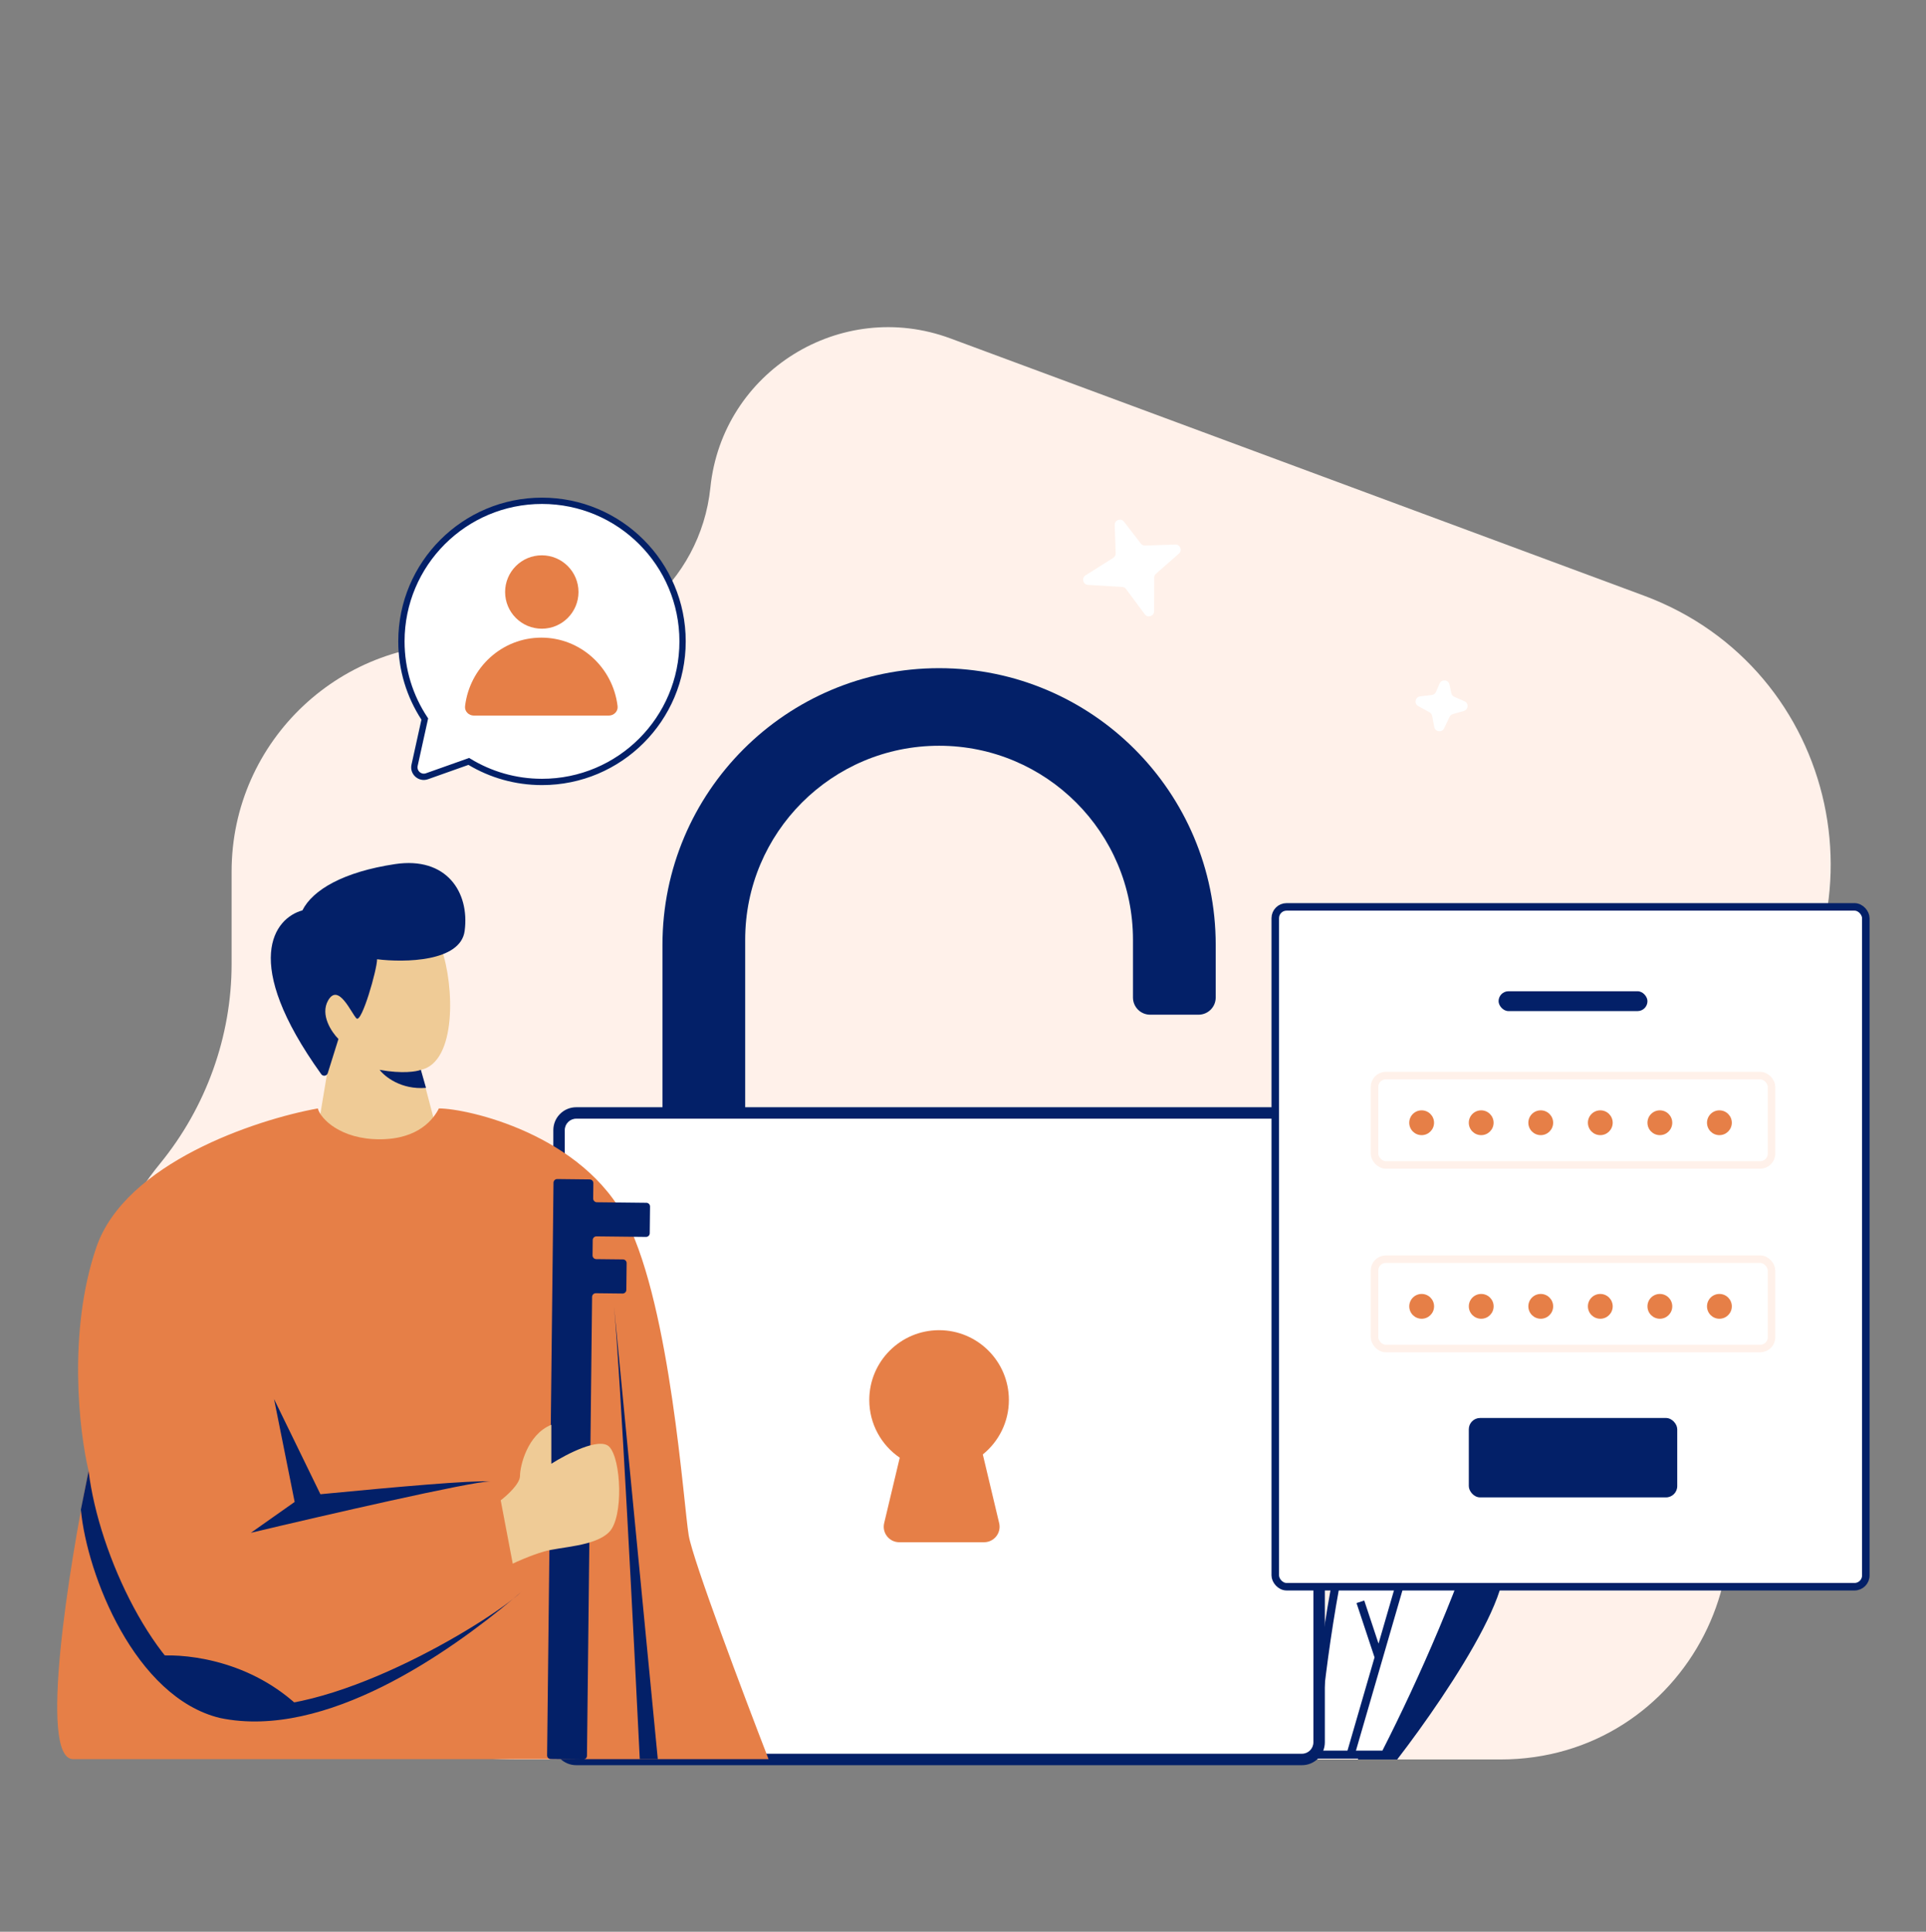 <svg width="327" height="328" viewBox="0 0 327 328" fill="none" xmlns="http://www.w3.org/2000/svg">
<rect x="0" y="0" width="327" height="328" fill="#808080" stroke="none"/>
<path d="M87.847 298.75H168.01H254.759C286.402 298.75 304.732 262.96 286.208 237.346C275.019 221.875 276.784 200.573 290.367 187.148L296.374 181.21C321.65 156.228 312.424 113.496 279.085 101.129L161.376 57.465C142.766 50.562 122.638 63.061 120.612 82.779C118.948 98.972 104.768 110.96 88.497 109.93L80.478 109.422C58.182 108.01 39.322 125.684 39.322 147.99V163.692C39.322 175.984 34.976 188.017 27.197 197.544C7.9 221.175 11.228 256.309 34.968 275.487L45.039 283.624C57.153 293.411 72.264 298.75 87.847 298.75Z" fill="#FFF1EA"/>
<path d="M252.223 262.507C242.221 261.848 233.33 286.669 230.552 298.75H237.22C246.11 287.218 262.225 263.166 252.223 262.507Z" fill="#032068"/>
<path d="M249.722 225.851C232.719 224.204 224.857 273.215 223.051 297.926H235.136C247.083 274.588 266.726 227.499 249.722 225.851Z" fill="white"/>
<path fill-rule="evenodd" clip-rule="evenodd" d="M223.795 297.243H234.711C240.651 285.593 248.404 268.246 252.62 253.568C254.755 246.137 255.961 239.462 255.607 234.575C255.43 232.133 254.868 230.207 253.903 228.859C252.958 227.539 251.592 226.719 249.655 226.532C245.798 226.158 242.327 228.634 239.214 233.318C236.115 237.981 233.505 244.646 231.353 252.19C227.138 266.969 224.737 284.926 223.795 297.243ZM238.058 232.568C241.258 227.753 245.145 224.721 249.79 225.171C252.104 225.396 253.843 226.408 255.032 228.07C256.201 229.703 256.8 231.908 256.986 234.477C257.358 239.612 256.095 246.477 253.951 253.941C249.655 268.896 241.736 286.547 235.753 298.235L235.561 298.609H222.308L222.361 297.877C223.266 285.495 225.688 267.015 230.022 251.819C232.187 244.227 234.844 237.404 238.058 232.568Z" fill="#032068"/>
<path fill-rule="evenodd" clip-rule="evenodd" d="M247.886 236.336L239.98 263.594L246.918 260.245L247.525 261.473L239.467 265.362L229.966 298.114L228.637 297.738L233.371 281.417L230.312 272.192L231.626 271.766L234.05 279.077L242.069 251.432L238.251 242.594L239.523 242.057L242.673 249.349L246.557 235.96L247.886 236.336Z" fill="#032068"/>
<path d="M189.424 93.946L189.257 89.147C189.228 88.292 190.312 87.902 190.833 88.58L193.693 92.296C193.866 92.521 194.137 92.648 194.421 92.638L199.549 92.46C200.375 92.432 200.781 93.455 200.16 94L196.263 97.423C196.073 97.59 195.964 97.829 195.964 98.082L195.948 103.78C195.945 104.626 194.866 104.981 194.362 104.301L191.179 100.011C191.023 99.802 190.784 99.672 190.524 99.657L184.722 99.314C183.869 99.264 183.581 98.149 184.304 97.692L189.014 94.72C189.279 94.553 189.434 94.258 189.424 93.946Z" fill="white"/>
<path d="M243.805 117.484L244.423 116.061C244.763 115.277 245.909 115.39 246.089 116.226L246.406 117.698C246.465 117.975 246.655 118.207 246.915 118.319L248.64 119.068C249.398 119.397 249.325 120.495 248.53 120.721L246.668 121.25C246.426 121.318 246.224 121.488 246.115 121.716L245.179 123.668C244.814 124.431 243.687 124.288 243.523 123.458L243.148 121.547C243.097 121.291 242.937 121.071 242.709 120.946L240.788 119.889C240.039 119.477 240.259 118.347 241.108 118.245L243.103 118.007C243.413 117.97 243.681 117.77 243.805 117.484Z" fill="white"/>
<path fill-rule="evenodd" clip-rule="evenodd" d="M159.439 113.453C133.501 113.453 112.474 134.488 112.474 160.436V196.599C112.474 198.21 113.778 199.515 115.388 199.515H123.605C125.215 199.515 126.519 198.21 126.519 196.599V159.558C126.519 141.37 141.258 126.626 159.439 126.626C177.621 126.626 192.359 141.37 192.359 159.558V169.376C192.359 170.986 193.664 172.291 195.274 172.291H203.491C205.1 172.291 206.405 170.986 206.405 169.376V160.436C206.405 134.488 185.378 113.453 159.439 113.453Z" fill="#032068"/>
<path d="M94.916 191.892C94.916 190.282 96.221 188.977 97.83 188.977H221.048C222.657 188.977 223.962 190.282 223.962 191.892V295.834C223.962 297.444 222.657 298.75 221.048 298.75H97.83C96.221 298.75 94.916 297.444 94.916 295.834V191.892Z" fill="white"/>
<path fill-rule="evenodd" clip-rule="evenodd" d="M93.945 191.892C93.945 189.746 95.684 188.005 97.83 188.005H221.048C223.194 188.005 224.934 189.746 224.934 191.892V295.834C224.934 297.981 223.194 299.722 221.048 299.722H97.83C95.684 299.722 93.945 297.981 93.945 295.834V191.892ZM97.83 189.949C96.757 189.949 95.888 190.819 95.888 191.892V295.834C95.888 296.908 96.757 297.778 97.83 297.778H221.048C222.121 297.778 222.991 296.908 222.991 295.834V191.892C222.991 190.819 222.121 189.949 221.048 189.949H97.83Z" fill="#032068"/>
<path fill-rule="evenodd" clip-rule="evenodd" d="M166.864 246.957C169.563 244.784 171.29 241.452 171.29 237.716C171.29 231.168 165.984 225.86 159.439 225.86C152.894 225.86 147.588 231.168 147.588 237.716C147.588 241.785 149.637 245.376 152.76 247.511L150.116 258.621C149.722 260.277 150.976 261.866 152.678 261.866H167.078C168.779 261.866 170.034 260.277 169.64 258.621L166.864 246.957Z" fill="#E67F47"/>
<path d="M115.889 108.903C115.889 122.085 105.203 132.771 92.021 132.771C87.468 132.771 83.213 131.497 79.593 129.285L72.489 131.805C71.302 132.226 70.115 131.177 70.386 129.947L72.121 122.087C69.613 118.309 68.153 113.777 68.153 108.903C68.153 95.721 78.839 85.035 92.021 85.035C105.203 85.035 115.889 95.721 115.889 108.903Z" fill="white"/>
<path fill-rule="evenodd" clip-rule="evenodd" d="M92.021 85.57C104.908 85.57 115.354 96.017 115.354 108.903C115.354 121.79 104.908 132.237 92.021 132.237C87.569 132.237 83.411 130.991 79.872 128.829L79.655 128.696L72.311 131.301C71.519 131.581 70.728 130.882 70.909 130.062L72.692 121.98L72.566 121.791C70.115 118.099 68.688 113.669 68.688 108.903C68.688 96.017 79.134 85.57 92.021 85.57ZM116.424 108.903C116.424 95.426 105.498 84.5 92.021 84.5C78.543 84.5 67.618 95.426 67.618 108.903C67.618 113.804 69.063 118.368 71.55 122.192L69.865 129.832C69.503 131.472 71.085 132.87 72.668 132.309L79.534 129.874C83.187 132.054 87.459 133.306 92.021 133.306C105.498 133.306 116.424 122.381 116.424 108.903Z" fill="#032068"/>
<path d="M91.907 108.269C98.576 108.269 104.076 113.35 104.855 119.905C104.96 120.785 104.231 121.507 103.345 121.507H80.469C79.583 121.507 78.854 120.785 78.959 119.905C79.738 113.35 85.238 108.269 91.907 108.269Z" fill="#E67F47"/>
<path d="M85.759 100.52C85.759 103.961 88.548 106.75 91.989 106.75C95.429 106.75 98.218 103.961 98.218 100.52C98.218 97.08 95.429 94.291 91.989 94.291C88.548 94.291 85.759 97.08 85.759 100.52Z" fill="#E67F47"/>
<rect x="216.517" y="153.987" width="100.265" height="115.431" rx="1.916" fill="white" stroke="#032068" stroke-width="1.277"/>
<rect x="233.369" y="182.634" width="67.405" height="15.166" rx="1.916" stroke="#FFF1EA" stroke-width="1.277"/>
<rect x="233.369" y="213.808" width="67.405" height="15.166" rx="1.916" stroke="#FFF1EA" stroke-width="1.277"/>
<rect x="249.378" y="240.77" width="35.388" height="13.481" rx="1.916" fill="#032068"/>
<rect x="254.432" y="168.31" width="25.277" height="3.37" rx="1.685" fill="#032068"/>
<ellipse cx="241.374" cy="221.813" rx="2.106" ry="2.106" fill="#E67F47"/>
<ellipse cx="251.485" cy="221.813" rx="2.106" ry="2.106" fill="#E67F47"/>
<ellipse cx="261.592" cy="221.813" rx="2.106" ry="2.106" fill="#E67F47"/>
<ellipse cx="271.703" cy="221.813" rx="2.106" ry="2.106" fill="#E67F47"/>
<ellipse cx="281.815" cy="221.813" rx="2.106" ry="2.106" fill="#E67F47"/>
<circle cx="241.369" cy="190.638" r="2.106" fill="#E67F47"/>
<circle cx="251.48" cy="190.638" r="2.106" fill="#E67F47"/>
<ellipse cx="261.591" cy="190.638" rx="2.106" ry="2.106" fill="#E67F47"/>
<ellipse cx="271.702" cy="190.638" rx="2.106" ry="2.106" fill="#E67F47"/>
<ellipse cx="281.814" cy="190.638" rx="2.106" ry="2.106" fill="#E67F47"/>
<ellipse cx="291.924" cy="190.638" rx="2.106" ry="2.106" fill="#E67F47"/>
<circle cx="291.925" cy="221.813" r="2.106" fill="#E67F47"/>
<path d="M56.147 178.6L54.399 189.081C54.982 191.41 57.809 196.068 64.456 196.068C71.102 196.068 73.347 191.992 73.638 189.954L71.452 181.657C77.574 180.347 77.137 167.246 74.95 161.132C72.766 153.708 61.397 151.524 54.399 160.258C49.15 167.682 53.086 176.125 56.147 178.6Z" fill="#EFCB96"/>
<path d="M57.462 176.416L55.646 182.222C55.492 182.712 54.838 182.807 54.538 182.389C40.787 163.231 46.613 155.868 51.341 154.581C53.09 151.087 58.337 148.03 67.083 146.72C75.829 145.41 79.764 151.524 78.889 158.075C78.19 163.315 68.686 163.461 64.022 162.878C64.022 164.625 61.398 173.796 60.524 172.922C59.649 172.049 57.462 166.809 55.713 169.866C54.314 172.311 56.297 175.252 57.462 176.416Z" fill="#032068"/>
<path d="M64.457 181.657C68.305 182.355 70.725 181.948 71.454 181.657L72.328 184.714C68.13 185.063 65.332 182.821 64.457 181.657Z" fill="#032068"/>
<path d="M64.457 193.448C71.104 193.448 73.641 189.954 74.515 188.207C79.326 188.207 99.002 192.574 106.436 207.422C113.87 222.27 116.056 255.46 116.931 260.701C117.63 264.893 126.259 287.776 130.486 298.694H12.42C6.473 298.694 11.693 266.087 15.046 249.783C13.442 243.087 11.46 226.113 16.357 211.789C21.255 197.466 43.468 190.1 53.963 188.207C54.4 189.954 57.811 193.448 64.457 193.448Z" fill="#E67F47"/>
<path d="M50.027 255.023L46.529 237.555L54.4 253.713C67.956 252.403 79.616 251.384 83.26 251.53C80.112 251.53 54.837 257.352 42.593 260.264L50.027 255.023Z" fill="#032068"/>
<path fill-rule="evenodd" clip-rule="evenodd" d="M93.974 200.819C93.978 200.473 94.262 200.195 94.609 200.199L100.121 200.261C100.467 200.265 100.745 200.548 100.742 200.895L100.712 203.503C100.709 203.849 100.987 204.133 101.333 204.137L109.744 204.231C110.091 204.235 110.369 204.518 110.365 204.865L110.315 209.404C110.311 209.75 110.027 210.028 109.68 210.024L101.269 209.931C100.922 209.927 100.638 210.204 100.634 210.551L100.605 213.159C100.601 213.505 100.879 213.789 101.226 213.793L105.771 213.843C106.118 213.847 106.396 214.131 106.392 214.478L106.341 219.017C106.338 219.363 106.053 219.641 105.707 219.637L101.161 219.586C100.814 219.582 100.53 219.86 100.526 220.206L99.656 298.13C99.653 298.476 99.368 298.754 99.022 298.75L93.509 298.688C93.163 298.684 92.885 298.401 92.888 298.054L93.974 200.819Z" fill="#032068"/>
<path d="M15.045 249.783C16.794 264.194 26.414 284.108 36.909 288.65C50.855 293.975 78.651 278.167 87.096 271.501C87.589 271.09 88.06 270.692 88.508 270.308C88.128 270.66 87.654 271.061 87.096 271.501C76.366 280.46 55.324 295.464 37.346 291.707C22.916 288.213 14.754 267.397 13.733 256.333L15.045 249.783Z" fill="#032068"/>
<path d="M50.465 289.523C41.719 281.488 30.496 280.643 25.977 281.226C27.289 283.118 31.224 287.427 36.472 289.523C41.719 291.619 47.987 290.396 50.465 289.523Z" fill="#032068"/>
<path d="M88.285 250.61C88.285 251.934 86.101 253.92 85.01 254.747L87.056 265.504C87.602 265.228 90.086 264.097 92.379 263.435C95.244 262.608 100.976 262.608 103.432 260.125C105.888 257.643 105.479 247.714 103.432 245.645C101.794 243.99 96.2 246.886 93.607 248.541V241.922C89.513 243.577 88.285 248.955 88.285 250.61Z" fill="#EFCB96"/>
<path d="M104.25 221.834C105.299 233.013 107.602 277.732 108.622 298.694H111.683L104.25 221.834Z" fill="#032068"/>
</svg>
